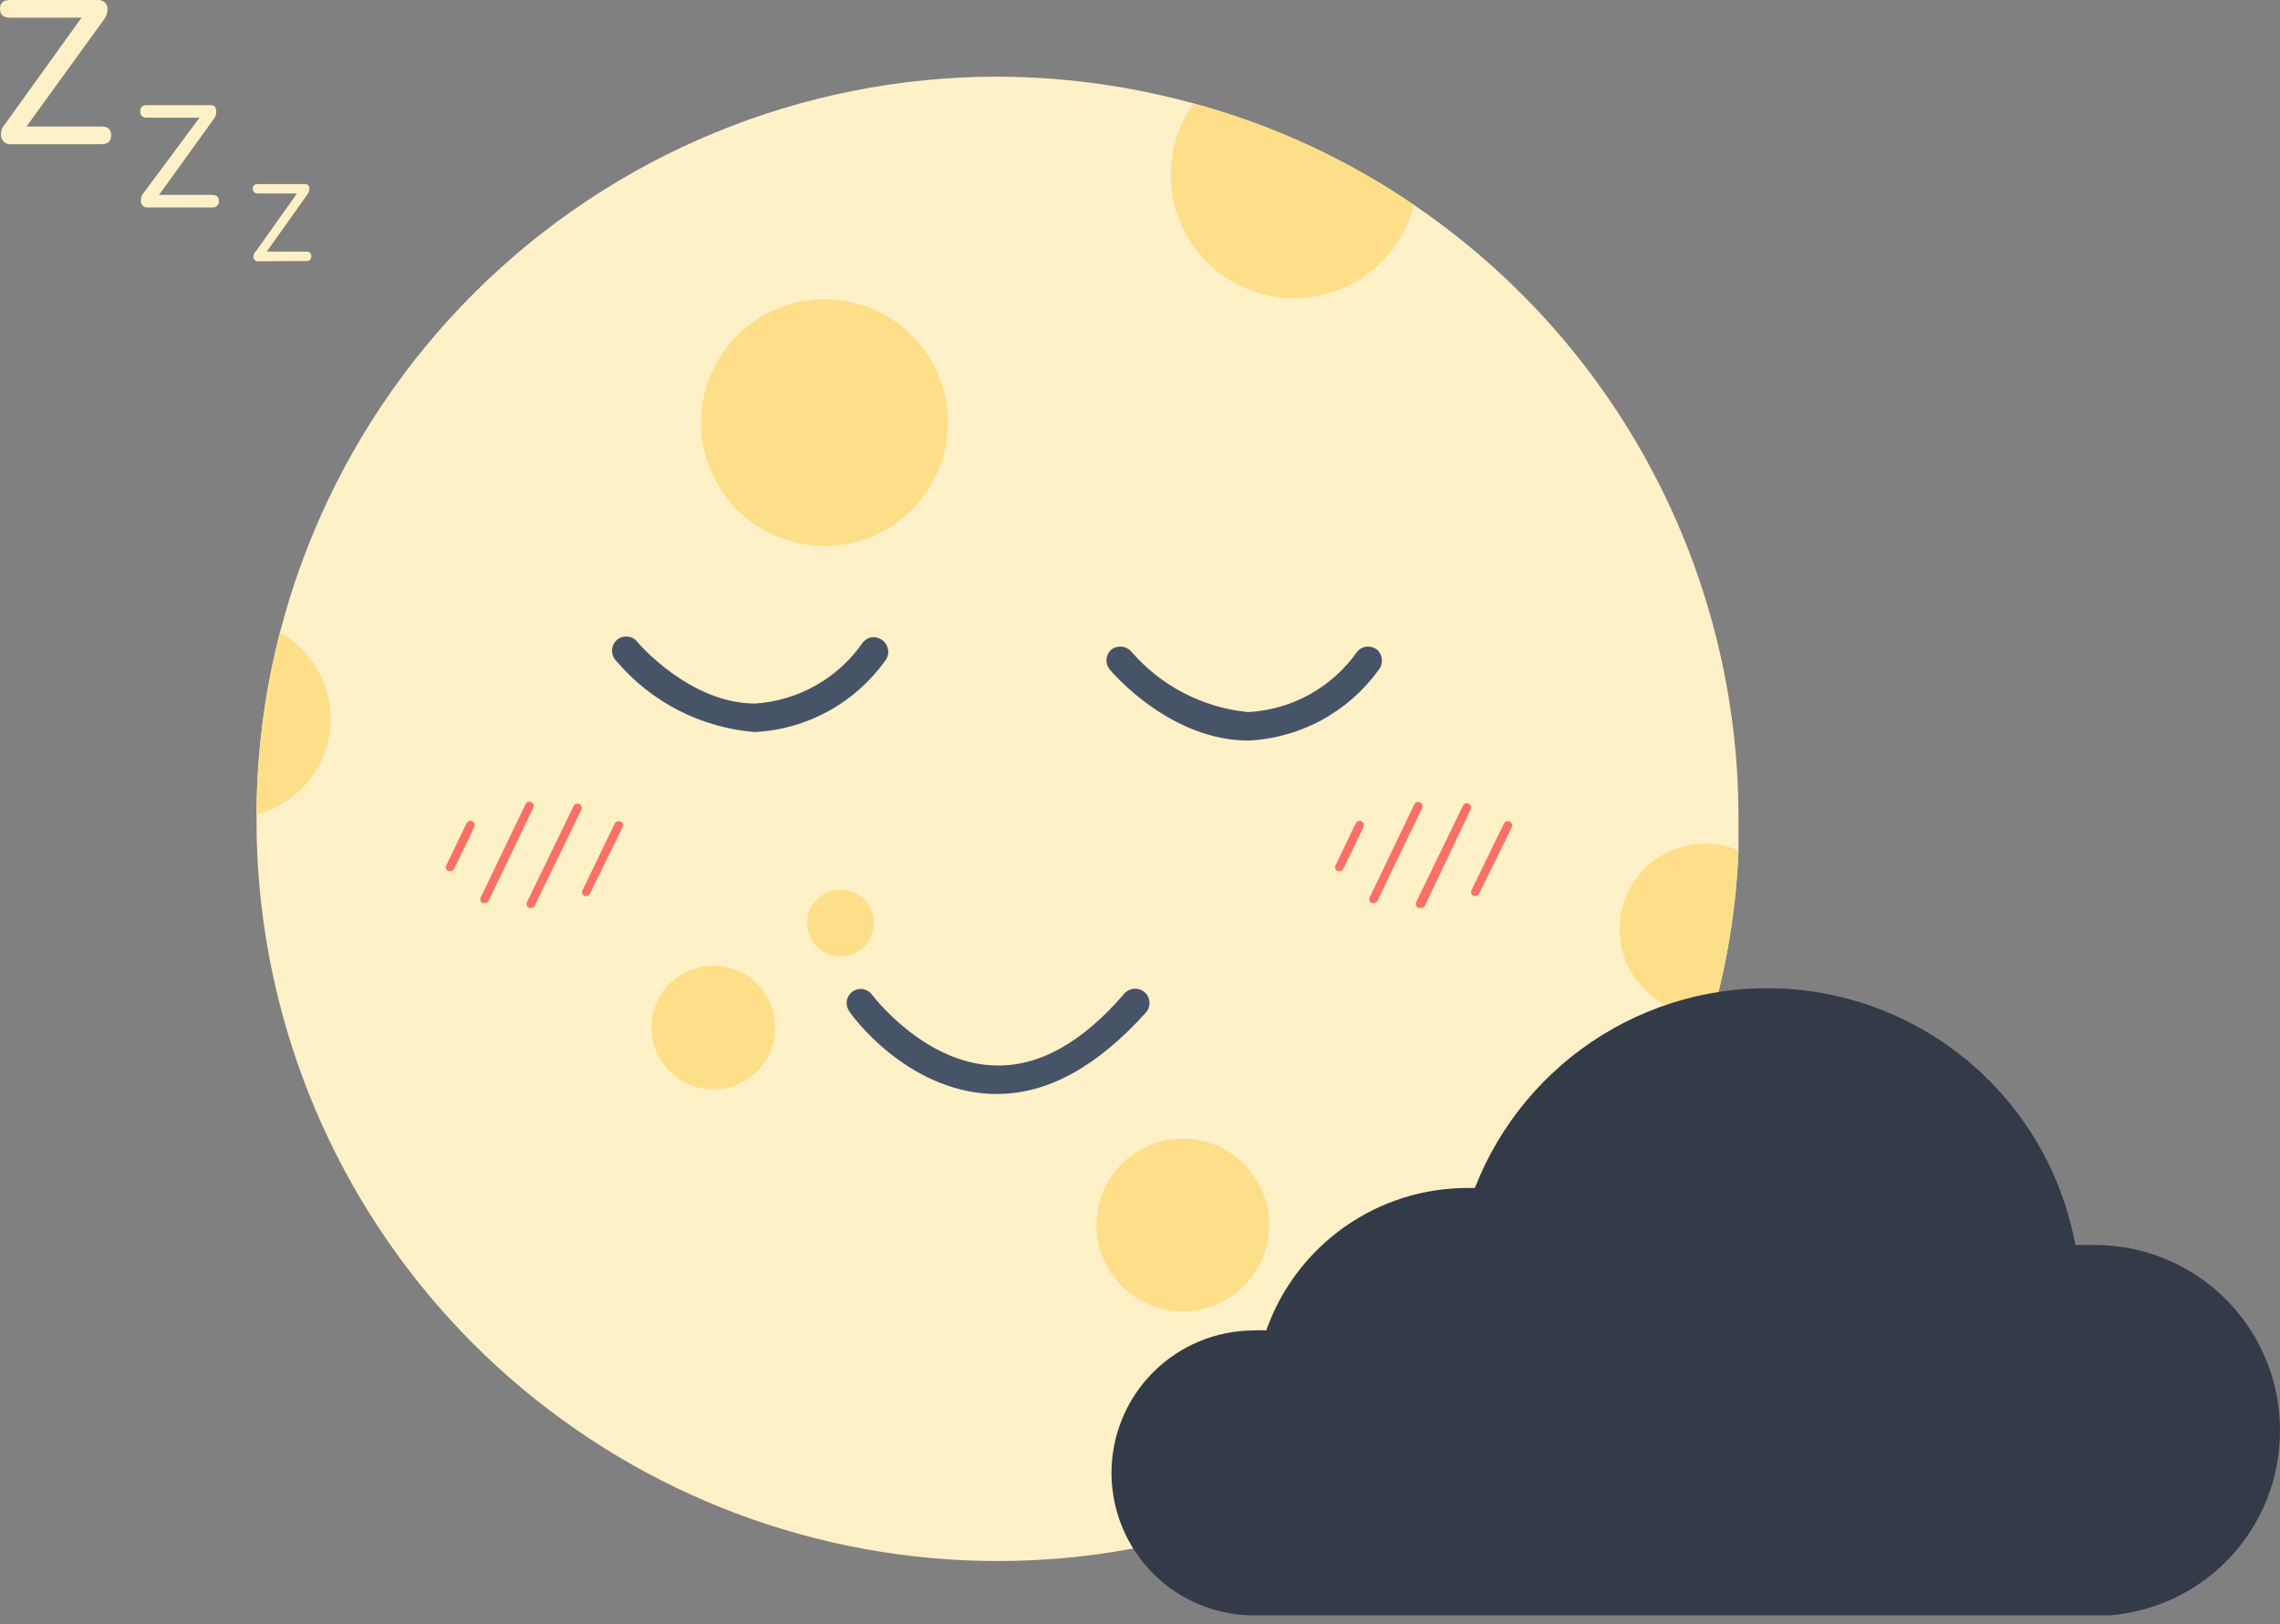 <svg width="80" height="57" viewBox="0 0 80 57" fill="none" xmlns="http://www.w3.org/2000/svg">
<rect x="0" y="0" width="80" height="57" fill="#808080" stroke="none"/>
<path d="M61 28.69C61 29.08 61 29.46 61 29.84C60.923 31.789 60.618 33.722 60.09 35.6C58.436 41.687 54.625 46.965 49.368 50.451C44.111 53.937 37.766 55.393 31.515 54.547C25.264 53.702 19.534 50.613 15.391 45.856C11.249 41.099 8.978 34.998 9 28.69V28.58C9.029 21.703 11.781 15.118 16.654 10.266C21.527 5.414 28.123 2.69 35 2.69C40.209 2.705 45.295 4.272 49.61 7.19C53.118 9.573 55.99 12.778 57.975 16.526C59.96 20.273 60.999 24.449 61 28.69Z" fill="#FEF0C7"/>
<path d="M28.93 19.16C31.321 19.16 33.26 17.221 33.26 14.83C33.26 12.439 31.321 10.5 28.93 10.5C26.539 10.5 24.6 12.439 24.6 14.83C24.6 17.221 26.539 19.16 28.93 19.16Z" fill="#FEDF89"/>
<path d="M25.03 38.23C26.228 38.23 27.2 37.258 27.2 36.06C27.2 34.861 26.228 33.89 25.03 33.89C23.831 33.89 22.86 34.861 22.86 36.06C22.86 37.258 23.831 38.23 25.03 38.23Z" fill="#FEDF89"/>
<path d="M29.49 33.56C30.136 33.56 30.66 33.036 30.66 32.39C30.66 31.744 30.136 31.22 29.49 31.22C28.844 31.22 28.32 31.744 28.32 32.39C28.32 33.036 28.844 33.56 29.49 33.56Z" fill="#FEDF89"/>
<path d="M41.5 46.02C43.173 46.02 44.53 44.663 44.53 42.99C44.53 41.317 43.173 39.96 41.5 39.96C39.827 39.96 38.47 41.317 38.47 42.99C38.47 44.663 39.827 46.02 41.5 46.02Z" fill="#FEDF89"/>
<path d="M49.61 7.19C49.455 7.807 49.166 8.383 48.764 8.876C48.361 9.369 47.855 9.768 47.281 10.043C46.707 10.318 46.079 10.463 45.443 10.468C44.806 10.473 44.177 10.337 43.598 10.071C43.02 9.805 42.508 9.414 42.098 8.927C41.688 8.44 41.39 7.869 41.226 7.254C41.062 6.639 41.035 5.996 41.148 5.369C41.262 4.743 41.511 4.149 41.88 3.63C44.64 4.37 47.254 5.574 49.61 7.19Z" fill="#FEDF89"/>
<path d="M61 29.84C60.923 31.789 60.618 33.722 60.09 35.6H59.73C59.29 35.586 58.858 35.474 58.465 35.274C58.073 35.074 57.729 34.79 57.459 34.442C57.189 34.094 56.998 33.691 56.901 33.261C56.805 32.832 56.803 32.386 56.898 31.956C56.993 31.525 57.182 31.121 57.45 30.772C57.719 30.423 58.061 30.137 58.453 29.935C58.844 29.733 59.276 29.62 59.716 29.604C60.156 29.587 60.594 29.668 61 29.84Z" fill="#FEDF89"/>
<path d="M11.6 25.22C11.602 25.989 11.347 26.738 10.876 27.346C10.405 27.955 9.745 28.389 9 28.58C9.006 26.427 9.282 24.284 9.82 22.2C10.36 22.498 10.809 22.936 11.122 23.467C11.435 23.998 11.6 24.604 11.6 25.22Z" fill="#FEDF89"/>
<path d="M30.67 22.36C30.596 22.359 30.522 22.375 30.455 22.406C30.387 22.437 30.328 22.483 30.28 22.54C29.852 23.16 29.291 23.675 28.636 24.047C27.982 24.42 27.251 24.639 26.5 24.69C24.21 24.69 22.41 22.58 22.39 22.56C22.351 22.501 22.3 22.452 22.241 22.414C22.181 22.376 22.114 22.352 22.044 22.342C21.975 22.332 21.904 22.337 21.836 22.356C21.768 22.375 21.705 22.409 21.651 22.454C21.598 22.5 21.554 22.556 21.523 22.619C21.493 22.683 21.476 22.752 21.474 22.822C21.472 22.893 21.485 22.963 21.512 23.028C21.538 23.093 21.579 23.152 21.63 23.2C22.236 23.915 22.977 24.504 23.811 24.931C24.645 25.358 25.556 25.616 26.49 25.69C27.388 25.643 28.264 25.395 29.053 24.964C29.843 24.533 30.525 23.93 31.05 23.2C31.135 23.097 31.176 22.965 31.165 22.833C31.153 22.7 31.091 22.577 30.99 22.49C30.9 22.414 30.788 22.369 30.67 22.36Z" fill="#475467"/>
<path d="M48 22.69C47.927 22.69 47.855 22.706 47.79 22.737C47.724 22.768 47.666 22.814 47.62 22.87C47.185 23.489 46.615 24.002 45.954 24.369C45.292 24.736 44.556 24.949 43.8 24.99C42.206 24.837 40.734 24.074 39.69 22.86C39.604 22.765 39.486 22.706 39.358 22.693C39.231 22.68 39.103 22.715 39 22.79C38.899 22.877 38.837 23 38.825 23.133C38.814 23.265 38.855 23.397 38.94 23.5C39.03 23.6 41.05 25.99 43.82 25.99C44.718 25.943 45.594 25.695 46.383 25.264C47.173 24.833 47.855 24.23 48.38 23.5C48.461 23.395 48.499 23.263 48.486 23.131C48.473 22.999 48.41 22.877 48.31 22.79C48.219 22.726 48.111 22.691 48 22.69Z" fill="#475467"/>
<path d="M35 38.39H34.8C31.8 38.28 29.86 35.61 29.8 35.49C29.762 35.438 29.735 35.378 29.72 35.315C29.704 35.252 29.702 35.186 29.712 35.122C29.722 35.058 29.745 34.997 29.779 34.941C29.813 34.886 29.858 34.838 29.91 34.8C29.962 34.762 30.022 34.735 30.085 34.719C30.148 34.704 30.214 34.702 30.278 34.712C30.342 34.722 30.403 34.745 30.459 34.779C30.514 34.813 30.562 34.858 30.6 34.91C30.6 34.91 32.39 37.3 34.87 37.39C36.44 37.45 37.96 36.6 39.45 34.87C39.538 34.769 39.661 34.707 39.795 34.698C39.928 34.689 40.059 34.733 40.16 34.82C40.261 34.907 40.323 35.032 40.332 35.165C40.341 35.298 40.297 35.429 40.21 35.53C38.51 37.42 36.77 38.39 35 38.39Z" fill="#475467"/>
<path d="M15.79 30.57H15.73C15.711 30.563 15.694 30.551 15.68 30.537C15.666 30.522 15.656 30.505 15.649 30.486C15.643 30.467 15.64 30.447 15.642 30.427C15.644 30.407 15.65 30.387 15.66 30.37L16.37 28.89C16.389 28.856 16.42 28.83 16.457 28.817C16.494 28.804 16.534 28.805 16.57 28.82C16.589 28.828 16.606 28.841 16.62 28.856C16.634 28.872 16.645 28.89 16.651 28.91C16.658 28.929 16.66 28.95 16.658 28.971C16.656 28.992 16.65 29.012 16.64 29.03L15.93 30.5C15.915 30.523 15.894 30.541 15.869 30.553C15.845 30.566 15.817 30.571 15.79 30.57Z" fill="#F97066"/>
<path d="M17 31.69H16.94C16.921 31.683 16.904 31.671 16.89 31.657C16.877 31.642 16.866 31.625 16.859 31.606C16.853 31.587 16.85 31.567 16.852 31.547C16.854 31.527 16.86 31.507 16.87 31.49L18.44 28.22C18.457 28.184 18.488 28.157 18.526 28.144C18.563 28.131 18.604 28.133 18.64 28.15C18.659 28.157 18.676 28.169 18.689 28.183C18.703 28.198 18.714 28.215 18.721 28.234C18.727 28.253 18.73 28.273 18.728 28.293C18.726 28.313 18.72 28.333 18.71 28.35L17.14 31.62C17.125 31.643 17.104 31.661 17.079 31.673C17.055 31.686 17.027 31.691 17 31.69Z" fill="#F97066"/>
<path d="M18.63 31.86H18.56C18.526 31.841 18.5 31.81 18.487 31.773C18.474 31.736 18.475 31.696 18.49 31.66L20.13 28.28C20.148 28.246 20.179 28.221 20.216 28.209C20.252 28.197 20.292 28.2 20.327 28.216C20.362 28.233 20.389 28.262 20.402 28.299C20.416 28.335 20.415 28.375 20.4 28.41L18.76 31.79C18.747 31.813 18.728 31.831 18.705 31.843C18.682 31.856 18.656 31.862 18.63 31.86Z" fill="#F97066"/>
<path d="M20.57 31.44C20.547 31.448 20.523 31.448 20.5 31.44C20.482 31.432 20.466 31.42 20.453 31.405C20.441 31.39 20.431 31.372 20.425 31.353C20.42 31.334 20.418 31.315 20.421 31.295C20.423 31.276 20.43 31.257 20.44 31.24L21.57 28.9C21.589 28.866 21.62 28.84 21.657 28.827C21.694 28.814 21.734 28.815 21.77 28.83C21.789 28.838 21.806 28.851 21.82 28.866C21.834 28.882 21.845 28.9 21.851 28.92C21.858 28.939 21.86 28.96 21.858 28.981C21.856 29.002 21.85 29.022 21.84 29.04L20.7 31.36C20.689 31.385 20.671 31.407 20.648 31.421C20.625 31.436 20.597 31.442 20.57 31.44Z" fill="#F97066"/>
<path d="M47 30.57H46.93C46.894 30.553 46.867 30.522 46.854 30.485C46.84 30.447 46.843 30.406 46.86 30.37L47.57 28.89C47.589 28.856 47.62 28.83 47.657 28.817C47.694 28.804 47.734 28.805 47.77 28.82C47.806 28.839 47.834 28.872 47.847 28.911C47.86 28.95 47.858 28.993 47.84 29.03L47.13 30.5C47.115 30.521 47.096 30.539 47.074 30.551C47.051 30.563 47.026 30.57 47 30.57Z" fill="#F97066"/>
<path d="M48.19 31.69H48.12C48.086 31.671 48.061 31.64 48.05 31.602C48.038 31.565 48.042 31.525 48.06 31.49L49.63 28.22C49.648 28.186 49.679 28.16 49.716 28.149C49.752 28.137 49.792 28.14 49.827 28.156C49.862 28.173 49.889 28.202 49.902 28.238C49.916 28.275 49.915 28.314 49.9 28.35L48.33 31.62C48.315 31.643 48.294 31.661 48.269 31.673C48.245 31.686 48.217 31.691 48.19 31.69Z" fill="#F97066"/>
<path d="M49.83 31.86H49.76C49.726 31.841 49.7 31.81 49.687 31.773C49.674 31.736 49.675 31.696 49.69 31.66L51.33 28.28C51.338 28.261 51.35 28.244 51.364 28.23C51.379 28.216 51.396 28.205 51.415 28.198C51.434 28.191 51.454 28.188 51.475 28.189C51.495 28.19 51.515 28.195 51.533 28.203C51.551 28.212 51.568 28.225 51.581 28.24C51.594 28.255 51.605 28.273 51.611 28.292C51.617 28.312 51.619 28.332 51.617 28.352C51.616 28.372 51.61 28.392 51.6 28.41L50 31.78C49.987 31.812 49.962 31.838 49.93 31.853C49.899 31.867 49.863 31.87 49.83 31.86Z" fill="#F97066"/>
<path d="M51.77 31.44C51.747 31.448 51.723 31.448 51.7 31.44C51.666 31.421 51.64 31.39 51.627 31.353C51.614 31.316 51.615 31.276 51.63 31.24L52.77 28.9C52.789 28.864 52.821 28.837 52.859 28.825C52.898 28.813 52.939 28.816 52.975 28.835C53.011 28.854 53.038 28.886 53.05 28.924C53.062 28.962 53.059 29.004 53.04 29.04L51.9 31.36C51.889 31.385 51.871 31.407 51.848 31.421C51.825 31.436 51.797 31.442 51.77 31.44Z" fill="#F97066"/>
<path d="M80 50.19C80.007 51.831 79.392 53.414 78.279 54.621C77.166 55.827 75.637 56.566 74 56.69H73.5H44C42.674 56.69 41.402 56.163 40.465 55.225C39.527 54.288 39 53.016 39 51.69C39 50.364 39.527 49.092 40.465 48.154C41.402 47.217 42.674 46.69 44 46.69C44.143 46.68 44.287 46.68 44.43 46.69C44.944 45.226 45.901 43.959 47.168 43.063C48.435 42.167 49.949 41.687 51.5 41.69H51.75C52.618 39.459 54.19 37.572 56.228 36.316C58.266 35.059 60.658 34.502 63.041 34.728C65.424 34.954 67.668 35.952 69.433 37.569C71.198 39.187 72.387 41.336 72.82 43.69C73.05 43.69 73.27 43.69 73.5 43.69C74.354 43.69 75.199 43.858 75.987 44.185C76.776 44.511 77.493 44.99 78.096 45.594C78.7 46.197 79.179 46.914 79.505 47.703C79.832 48.491 80 49.336 80 50.19Z" fill="#343B48"/>
<path d="M0.4 5.06C0.325 5.071 0.249 5.054 0.185 5.014C0.121 4.974 0.073 4.912 0.05 4.84C0.028 4.754 0.028 4.664 0.051 4.578C0.074 4.492 0.118 4.414 0.18 4.35L2.86 0.62H0.34C0.12 0.62 0 0.52 0 0.31C0 0.1 0.12 -2.16835e-06 0.34 -2.16835e-06H3.4C3.475 -0.01 3.551 0.005 3.616 0.043C3.681 0.081 3.732 0.14 3.76 0.21C3.777 0.298 3.774 0.388 3.752 0.475C3.729 0.561 3.688 0.642 3.63 0.71L0.93 4.44H3.56C3.79 4.44 3.9 4.54 3.9 4.75C3.9 4.96 3.79 5.06 3.56 5.06H0.4Z" fill="#FEF0C7"/>
<path d="M5.2 7.28C5.146 7.287 5.091 7.275 5.046 7.246C5 7.216 4.966 7.172 4.95 7.12C4.938 7.059 4.94 6.995 4.955 6.935C4.971 6.874 5 6.818 5.04 6.77L7 4.13H5.16C5 4.13 4.92 4.06 4.92 3.91C4.92 3.76 5 3.69 5.16 3.69H7.32C7.46 3.69 7.55 3.69 7.58 3.84C7.592 3.901 7.59 3.965 7.575 4.025C7.559 4.086 7.53 4.142 7.49 4.19L5.58 6.84H7.44C7.6 6.84 7.68 6.91 7.68 7.05C7.683 7.082 7.679 7.114 7.668 7.144C7.657 7.175 7.64 7.202 7.616 7.224C7.593 7.246 7.565 7.263 7.535 7.272C7.504 7.282 7.472 7.285 7.44 7.28H5.2Z" fill="#FEF0C7"/>
<path d="M9.08 9.17C9.039 9.175 8.998 9.165 8.964 9.143C8.929 9.121 8.903 9.089 8.89 9.05C8.886 9.001 8.895 8.952 8.914 8.907C8.933 8.862 8.962 8.822 9 8.79L10.42 6.79H9.05C8.93 6.79 8.87 6.73 8.87 6.62C8.87 6.51 8.93 6.46 9.05 6.46H10.66C10.76 6.46 10.82 6.46 10.85 6.57C10.859 6.616 10.857 6.663 10.845 6.708C10.833 6.753 10.81 6.795 10.78 6.83L9.36 8.83H10.75C10.86 8.83 10.92 8.88 10.92 8.99C10.923 9.013 10.921 9.037 10.914 9.059C10.907 9.081 10.894 9.101 10.878 9.118C10.861 9.134 10.841 9.147 10.819 9.154C10.797 9.161 10.773 9.163 10.75 9.16L9.08 9.17Z" fill="#FEF0C7"/>
</svg>

